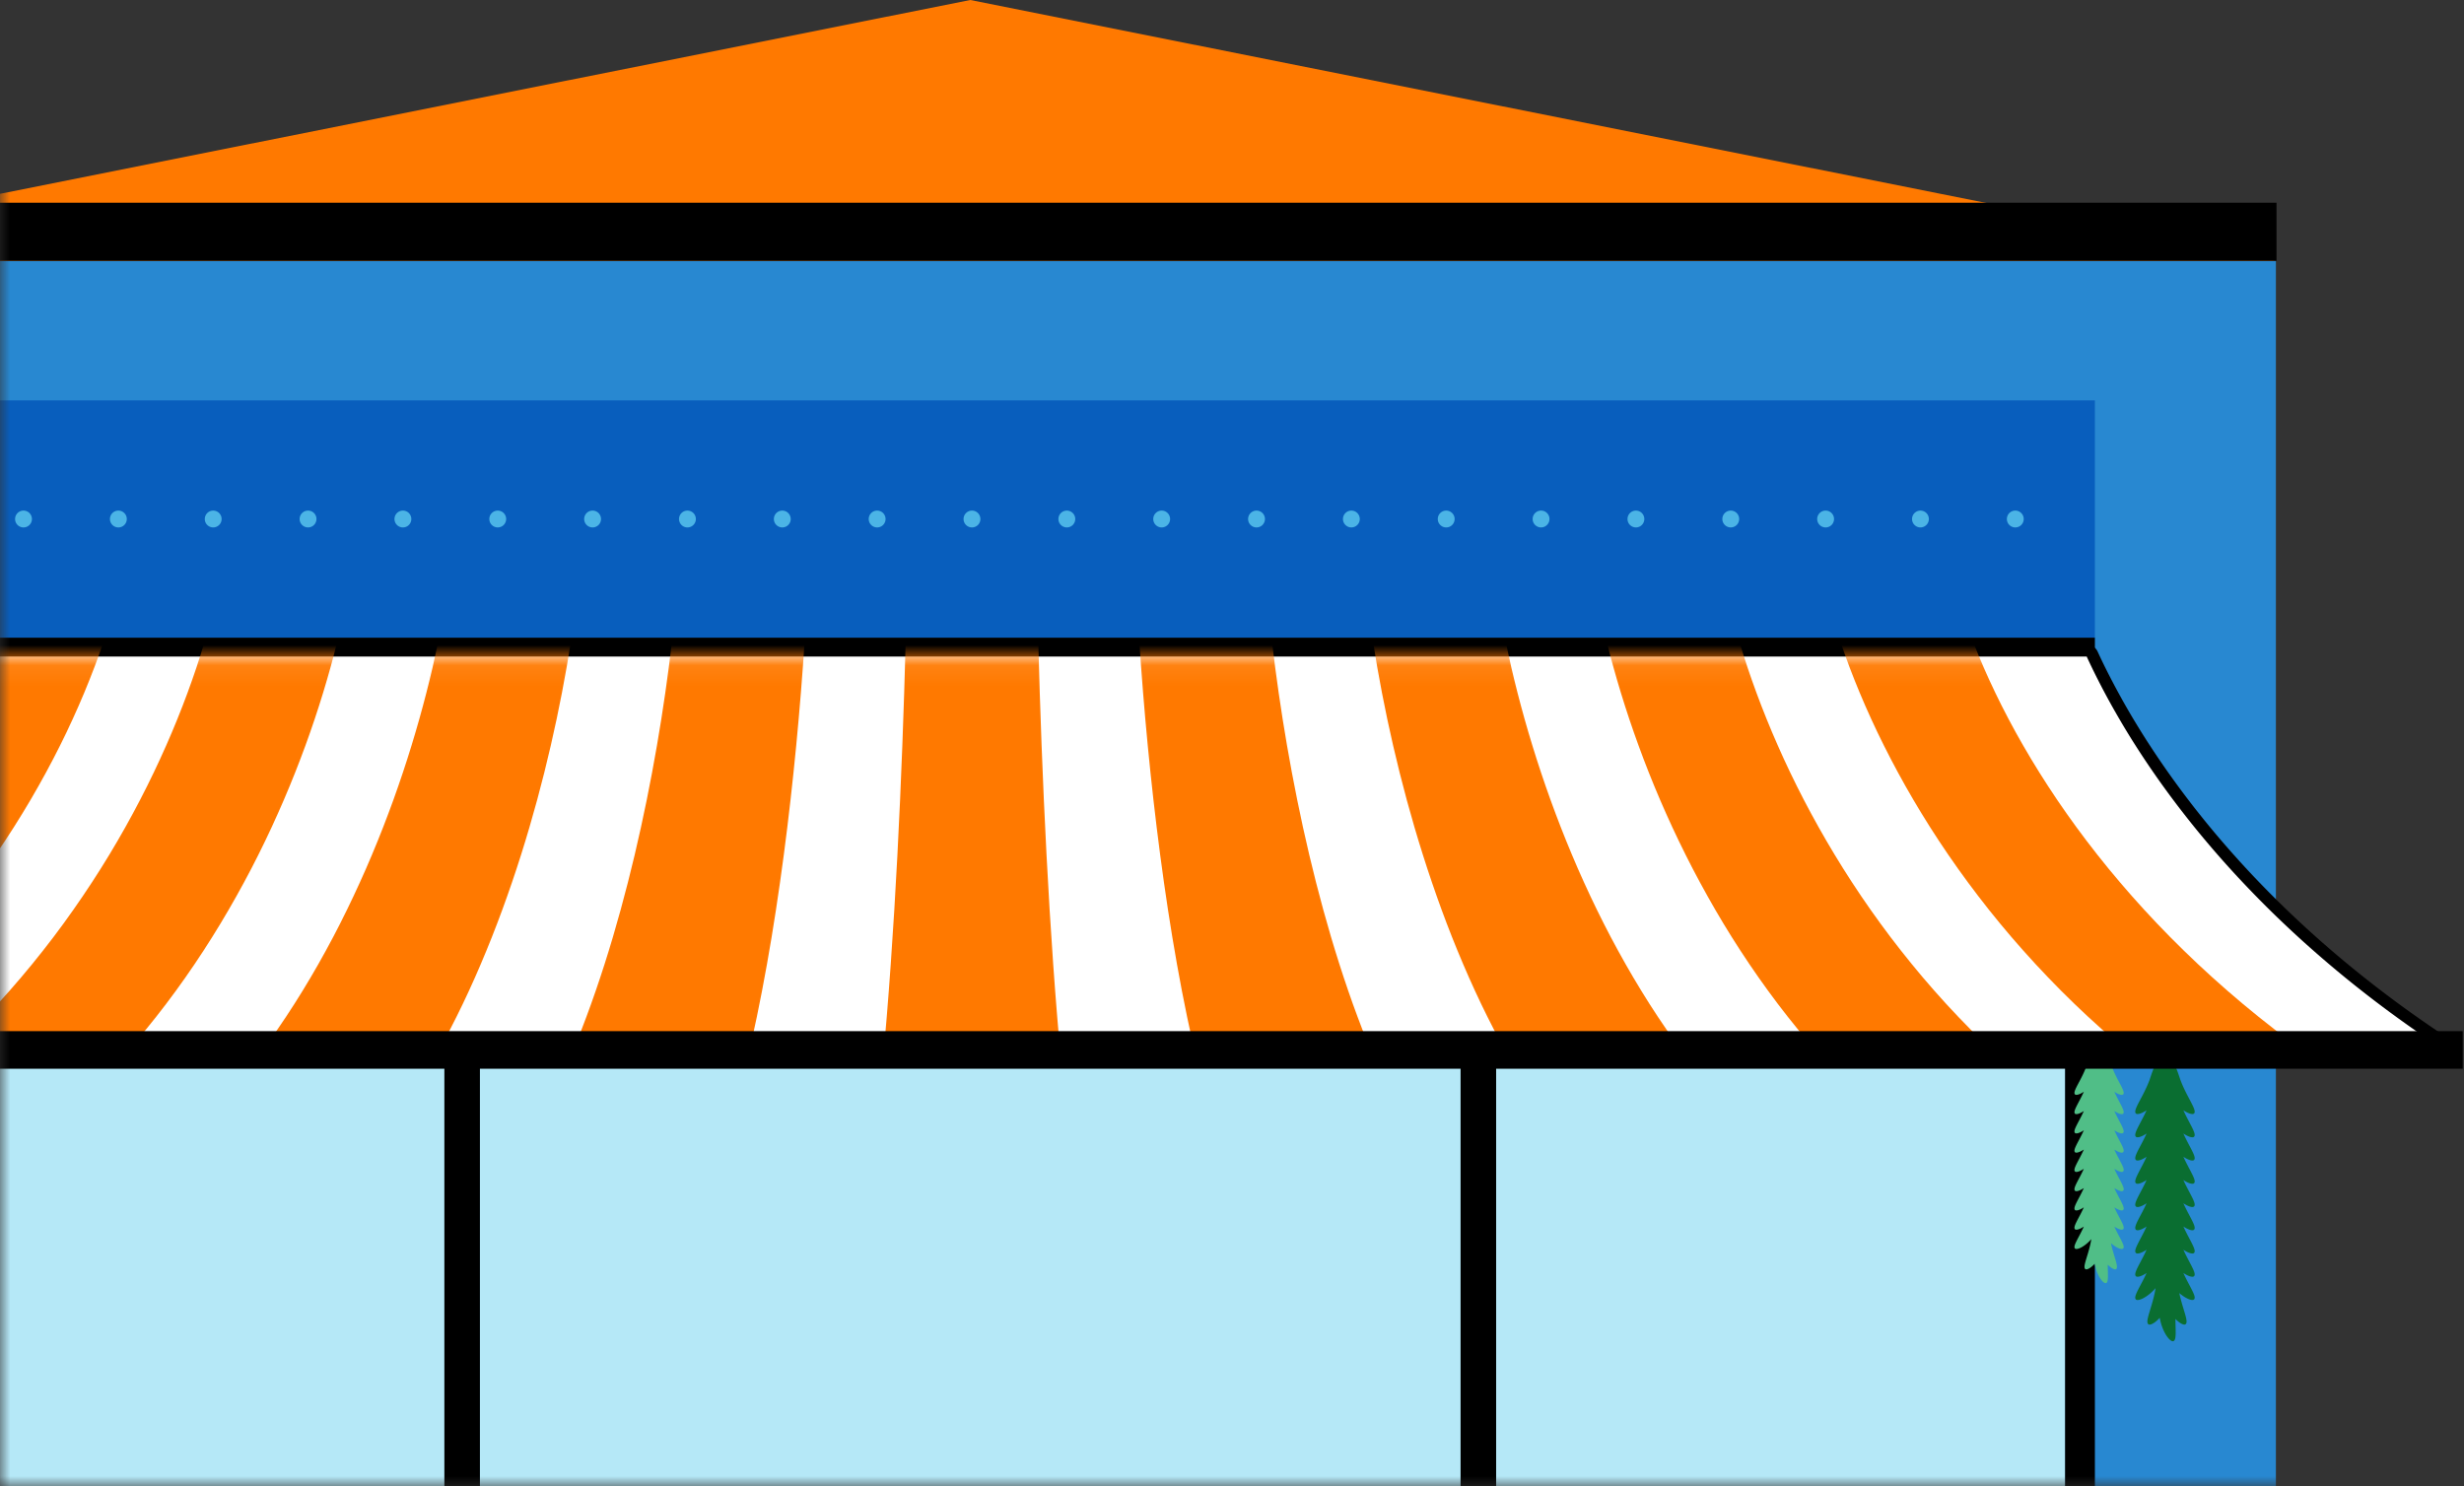 <svg xmlns="http://www.w3.org/2000/svg" xmlns:xlink="http://www.w3.org/1999/xlink" width="121" height="73" viewBox="0 0 121 73">
    <rect x="0" y="0" width="121" height="73" fill="#333333" stroke="none"/>
    <defs>
        <path id="a" d="M0 0h130v86H0z"/>
        <path id="c" d="M17.077.068C14.36 5.956 8.993 13.018.143 18.978h143.348c-8.85-5.96-14.218-13.022-16.934-18.91"/>
        <path id="e" d="M17.077.068C14.36 5.956 8.993 13.018.143 18.978h143.348c-8.85-5.96-14.218-13.022-16.934-18.91"/>
        <path id="g" d="M17.077.068C14.36 5.956 8.993 13.018.143 18.978h143.348c-8.85-5.96-14.218-13.022-16.934-18.91"/>
        <path id="i" d="M17.077.068C14.36 5.956 8.993 13.018.143 18.978h143.348c-8.85-5.96-14.218-13.022-16.934-18.91"/>
        <path id="k" d="M17.077.068C14.36 5.956 8.993 13.018.143 18.978h143.348c-8.85-5.96-14.218-13.022-16.934-18.91"/>
        <path id="m" d="M17.077.068C14.36 5.956 8.993 13.018.143 18.978h143.348c-8.85-5.96-14.218-13.022-16.934-18.91"/>
        <path id="o" d="M17.077.068C14.36 5.956 8.993 13.018.143 18.978h143.348c-8.85-5.96-14.218-13.022-16.934-18.91"/>
        <path id="q" d="M17.077.068C14.36 5.956 8.993 13.018.143 18.978h143.348c-8.85-5.96-14.218-13.022-16.934-18.91"/>
        <path id="s" d="M17.077.068C14.36 5.956 8.993 13.018.143 18.978h143.348c-8.85-5.96-14.218-13.022-16.934-18.91"/>
    </defs>
    <g fill="none" fill-rule="evenodd" transform="translate(0 -13)">
        <mask id="b" fill="#fff">
            <use xlink:href="#a"/>
        </mask>
        <g mask="url(#b)">
            <path fill="#2888D1" d="M-16.47 104.29h128.233V25.81H-16.471z"/>
            <path fill="#B5E8F7" d="M-5.947 104.29H21.85V45.268H-5.947zM23.546 104.327h48.23V64.569h-48.23zM73.47 104.378h27.96v-59.11H73.47z"/>
            <path fill="#FF7900" d="M47.646 13L-16.47 25.81h128.234z"/>
            <path fill="#000" d="M-16.47 25.81h128.264v-2.852H-16.47zM-7.411 44.318v60.009h1.464V45.786H101.41v58.54h1.464V44.319z"/>
            <path fill="#000" d="M21.822 52v52.327h1.745V53.468h48.158v50.859h1.745V52z"/>
            <path fill="#0A6E31" d="M107.753 68.82c.114-.151-.235-.626-.534-1.287.263.176.483.23.534.146.135-.18-.379-.808-.69-1.666-.282-.867-.382-.957-.65-.93a.405.405 0 0 0-.097.015.401.401 0 0 0-.096-.016c-.27-.026-.37.064-.65.931-.313.858-.826 1.486-.692 1.666.052.083.272.03.535-.146-.3.66-.648 1.136-.535 1.287.052.084.272.031.535-.146-.3.661-.648 1.136-.535 1.288.052.084.272.03.535-.146-.3.66-.648 1.136-.535 1.288.052.083.272.03.535-.146-.3.66-.648 1.136-.535 1.287.052.084.272.031.535-.146-.3.661-.648 1.136-.535 1.288.052.084.272.03.535-.146-.3.66-.648 1.136-.535 1.287.052.084.272.031.535-.146-.3.662-.648 1.137-.535 1.288.052.084.272.031.535-.146-.3.661-.648 1.136-.535 1.288.08.128.548-.056.977-.544-.144.902-.528 1.616-.362 1.767.073.08.314-.033.565-.31.137.762.54 1.23.683 1.141.144-.073.091-.507.088-1.083.228.23.438.325.505.252.151-.137-.15-.74-.315-1.524.348.3.67.405.734.3.114-.15-.235-.626-.534-1.287.263.177.483.23.534.146.114-.151-.235-.626-.534-1.288.263.177.483.23.534.146.114-.151-.235-.626-.534-1.287.263.177.483.23.534.146.114-.152-.235-.627-.535-1.288.264.177.484.23.535.146.114-.151-.235-.626-.535-1.287.264.176.484.23.535.146.114-.152-.235-.627-.534-1.288.263.177.483.23.534.146.114-.152-.235-.627-.534-1.288.263.177.483.23.534.146"/>
            <path fill="#50BE87" d="M104.271 67.69c.095-.126-.195-.52-.443-1.067.219.146.4.19.443.12.112-.148-.314-.669-.573-1.38-.232-.718-.315-.793-.538-.77a.337.337 0 0 0-.08.013.333.333 0 0 0-.08-.014c-.222-.022-.305.053-.538.771-.26.711-.685 1.232-.573 1.38.043.07.225.026.443-.12-.248.548-.537.941-.443 1.067.043.07.225.025.443-.121-.248.548-.537.941-.443 1.067.043.07.225.026.443-.121-.248.548-.537.941-.443 1.067.043.07.225.025.443-.121-.248.548-.537.941-.443 1.067.043.07.225.026.443-.121-.248.548-.537.941-.443 1.067.043.07.225.026.443-.121-.248.548-.537.941-.443 1.067.043.07.225.026.443-.121-.248.548-.537.941-.443 1.067.043.07.225.026.443-.121-.248.548-.537.941-.443 1.067.066.107.454-.046.81-.45-.12.747-.439 1.339-.301 1.464.06.065.26-.028.468-.257.114.631.448 1.019.567.945.12-.06.075-.42.073-.897.189.19.362.27.418.209.125-.114-.125-.614-.261-1.263.288.25.555.336.608.25.095-.127-.195-.52-.443-1.068.219.147.4.19.443.121.095-.126-.195-.52-.443-1.067.219.147.4.19.443.12.095-.125-.195-.518-.443-1.066.219.147.4.19.443.12.095-.125-.195-.518-.443-1.066.219.147.4.19.443.12.095-.125-.195-.518-.443-1.066.219.146.4.19.443.12.095-.125-.195-.518-.443-1.066.219.147.4.19.443.12.095-.125-.195-.518-.443-1.066.219.146.4.19.443.12"/>
            <path fill="#FFF" d="M-23.942 64.452a.295.295 0 0 1-.165-.539c10.305-6.94 14.968-14.751 16.83-18.79a.294.294 0 0 1 .268-.17h109.48c.116 0 .22.066.268.17 1.863 4.039 6.526 11.85 16.83 18.79a.295.295 0 0 1-.164.54H-23.942z"/>
            <path fill="#000" d="M102.472 44.658H-7.008a.589.589 0 0 0-.536.342c-1.85 4.01-6.482 11.769-16.727 18.67a.59.59 0 0 0 .329 1.077h143.347a.589.589 0 0 0 .33-1.078C109.488 56.77 104.855 49.01 103.006 45a.59.59 0 0 0-.535-.342m0 .589c2.716 5.888 8.083 12.95 16.933 18.91H-23.942c8.85-5.96 14.217-13.021 16.933-18.91h109.48"/>
            <g>
                <g transform="translate(-24.086 45.18)">
                    <mask id="d" fill="#fff">
                        <use xlink:href="#c"/>
                    </mask>
                    <path fill="#FF7900" d="M14.105 20.246H5.292c9.397-6.44 14.838-14.44 17.355-20.88h6.514c-2.183 6.439-6.903 14.44-15.056 20.88" mask="url(#d)"/>
                </g>
                <g transform="translate(-24.086 45.18)">
                    <mask id="f" fill="#fff">
                        <use xlink:href="#e"/>
                    </mask>
                    <path fill="#FF7900" d="M29.635 20.246h-8.813c7.203-6.44 11.374-14.44 13.303-20.88h6.514c-1.596 6.439-5.045 14.44-11.004 20.88" mask="url(#f)"/>
                </g>
                <g transform="translate(-24.086 45.18)">
                    <mask id="h" fill="#fff">
                        <use xlink:href="#g"/>
                    </mask>
                    <path fill="#FF7900" d="M45.165 20.246H36.35c5.01-6.44 7.91-14.44 9.252-20.88h6.514c-1.008 6.439-3.187 14.44-6.952 20.88" mask="url(#h)"/>
                </g>
                <g transform="translate(-24.086 45.18)">
                    <mask id="j" fill="#fff">
                        <use xlink:href="#i"/>
                    </mask>
                    <path fill="#FF7900" d="M60.694 20.246h-8.813c2.816-6.44 4.446-14.44 5.2-20.88h6.515c-.421 6.439-1.33 14.44-2.902 20.88" mask="url(#j)"/>
                </g>
                <g transform="translate(-24.086 45.18)">
                    <mask id="l" fill="#fff">
                        <use xlink:href="#k"/>
                    </mask>
                    <path fill="#FF7900" d="M76.224 20.246H67.41c.623-6.44.983-14.44 1.15-20.88h6.514c.167 6.439.527 14.44 1.15 20.88" mask="url(#l)"/>
                </g>
                <g transform="translate(-24.086 45.18)">
                    <mask id="n" fill="#fff">
                        <use xlink:href="#m"/>
                    </mask>
                    <path fill="#FF7900" d="M91.753 20.246H82.94c-1.571-6.44-2.48-14.44-2.902-20.88h6.515c.754 6.439 2.384 14.44 5.2 20.88" mask="url(#n)"/>
                </g>
                <g transform="translate(-24.086 45.18)">
                    <mask id="p" fill="#fff">
                        <use xlink:href="#o"/>
                    </mask>
                    <path fill="#FF7900" d="M107.283 20.246h-8.814c-3.764-6.44-5.944-14.44-6.952-20.88h6.514c1.341 6.439 4.242 14.44 9.252 20.88" mask="url(#p)"/>
                </g>
                <g transform="translate(-24.086 45.18)">
                    <mask id="r" fill="#fff">
                        <use xlink:href="#q"/>
                    </mask>
                    <path fill="#FF7900" d="M122.812 20.246H114c-5.958-6.44-9.408-14.44-11.004-20.88h6.514c1.93 6.439 6.1 14.44 13.303 20.88" mask="url(#r)"/>
                </g>
                <g transform="translate(-24.086 45.18)">
                    <mask id="t" fill="#fff">
                        <use xlink:href="#s"/>
                    </mask>
                    <path fill="#FF7900" d="M138.342 20.246h-8.813c-8.152-6.44-12.872-14.44-15.056-20.88h6.515c2.516 6.439 7.957 14.44 17.354 20.88" mask="url(#t)"/>
                </g>
            </g>
            <g>
                <path fill="#000" d="M-26 65.492h146.936v-1.846H-26z"/>
                <path fill="#085EBD" d="M-7.411 44.318h110.285V32.665H-7.411z"/>
                <path fill="#4BB4E6" d="M1.568 38.492a.413.413 0 1 1-.827 0 .413.413 0 0 1 .827 0M6.226 38.492a.413.413 0 1 1-.827 0 .413.413 0 0 1 .827 0M10.883 38.492a.413.413 0 1 1-.826 0 .413.413 0 0 1 .826 0M15.54 38.492a.413.413 0 1 1-.826 0 .413.413 0 0 1 .827 0M20.199 38.492a.413.413 0 1 1-.827 0 .413.413 0 0 1 .827 0M24.856 38.492a.413.413 0 1 1-.826 0 .413.413 0 0 1 .826 0M29.514 38.492a.413.413 0 1 1-.827 0 .413.413 0 0 1 .827 0M34.172 38.492a.413.413 0 1 1-.827 0 .413.413 0 0 1 .827 0M38.83 38.492a.413.413 0 1 1-.827 0 .413.413 0 0 1 .826 0M43.487 38.492a.413.413 0 1 1-.827 0 .413.413 0 0 1 .827 0M48.145 38.492a.413.413 0 1 1-.827 0 .413.413 0 0 1 .827 0M52.802 38.492a.413.413 0 1 1-.826 0 .413.413 0 0 1 .826 0M57.46 38.492a.413.413 0 1 1-.827 0 .413.413 0 0 1 .827 0M62.118 38.492a.413.413 0 1 1-.827 0 .413.413 0 0 1 .827 0M66.775 38.492a.413.413 0 1 1-.826 0 .413.413 0 0 1 .826 0M71.433 38.492a.413.413 0 1 1-.827 0 .413.413 0 0 1 .827 0M76.09 38.492a.413.413 0 1 1-.826 0 .413.413 0 0 1 .827 0M80.748 38.492a.413.413 0 1 1-.826 0 .413.413 0 0 1 .826 0M85.406 38.492a.413.413 0 1 1-.826 0 .413.413 0 0 1 .826 0M90.064 38.492a.413.413 0 1 1-.827 0 .413.413 0 0 1 .827 0M94.721 38.492a.413.413 0 1 1-.826 0 .413.413 0 0 1 .826 0M99.379 38.492a.413.413 0 1 1-.827 0 .413.413 0 0 1 .827 0"/>
            </g>
        </g>
    </g>
</svg>

